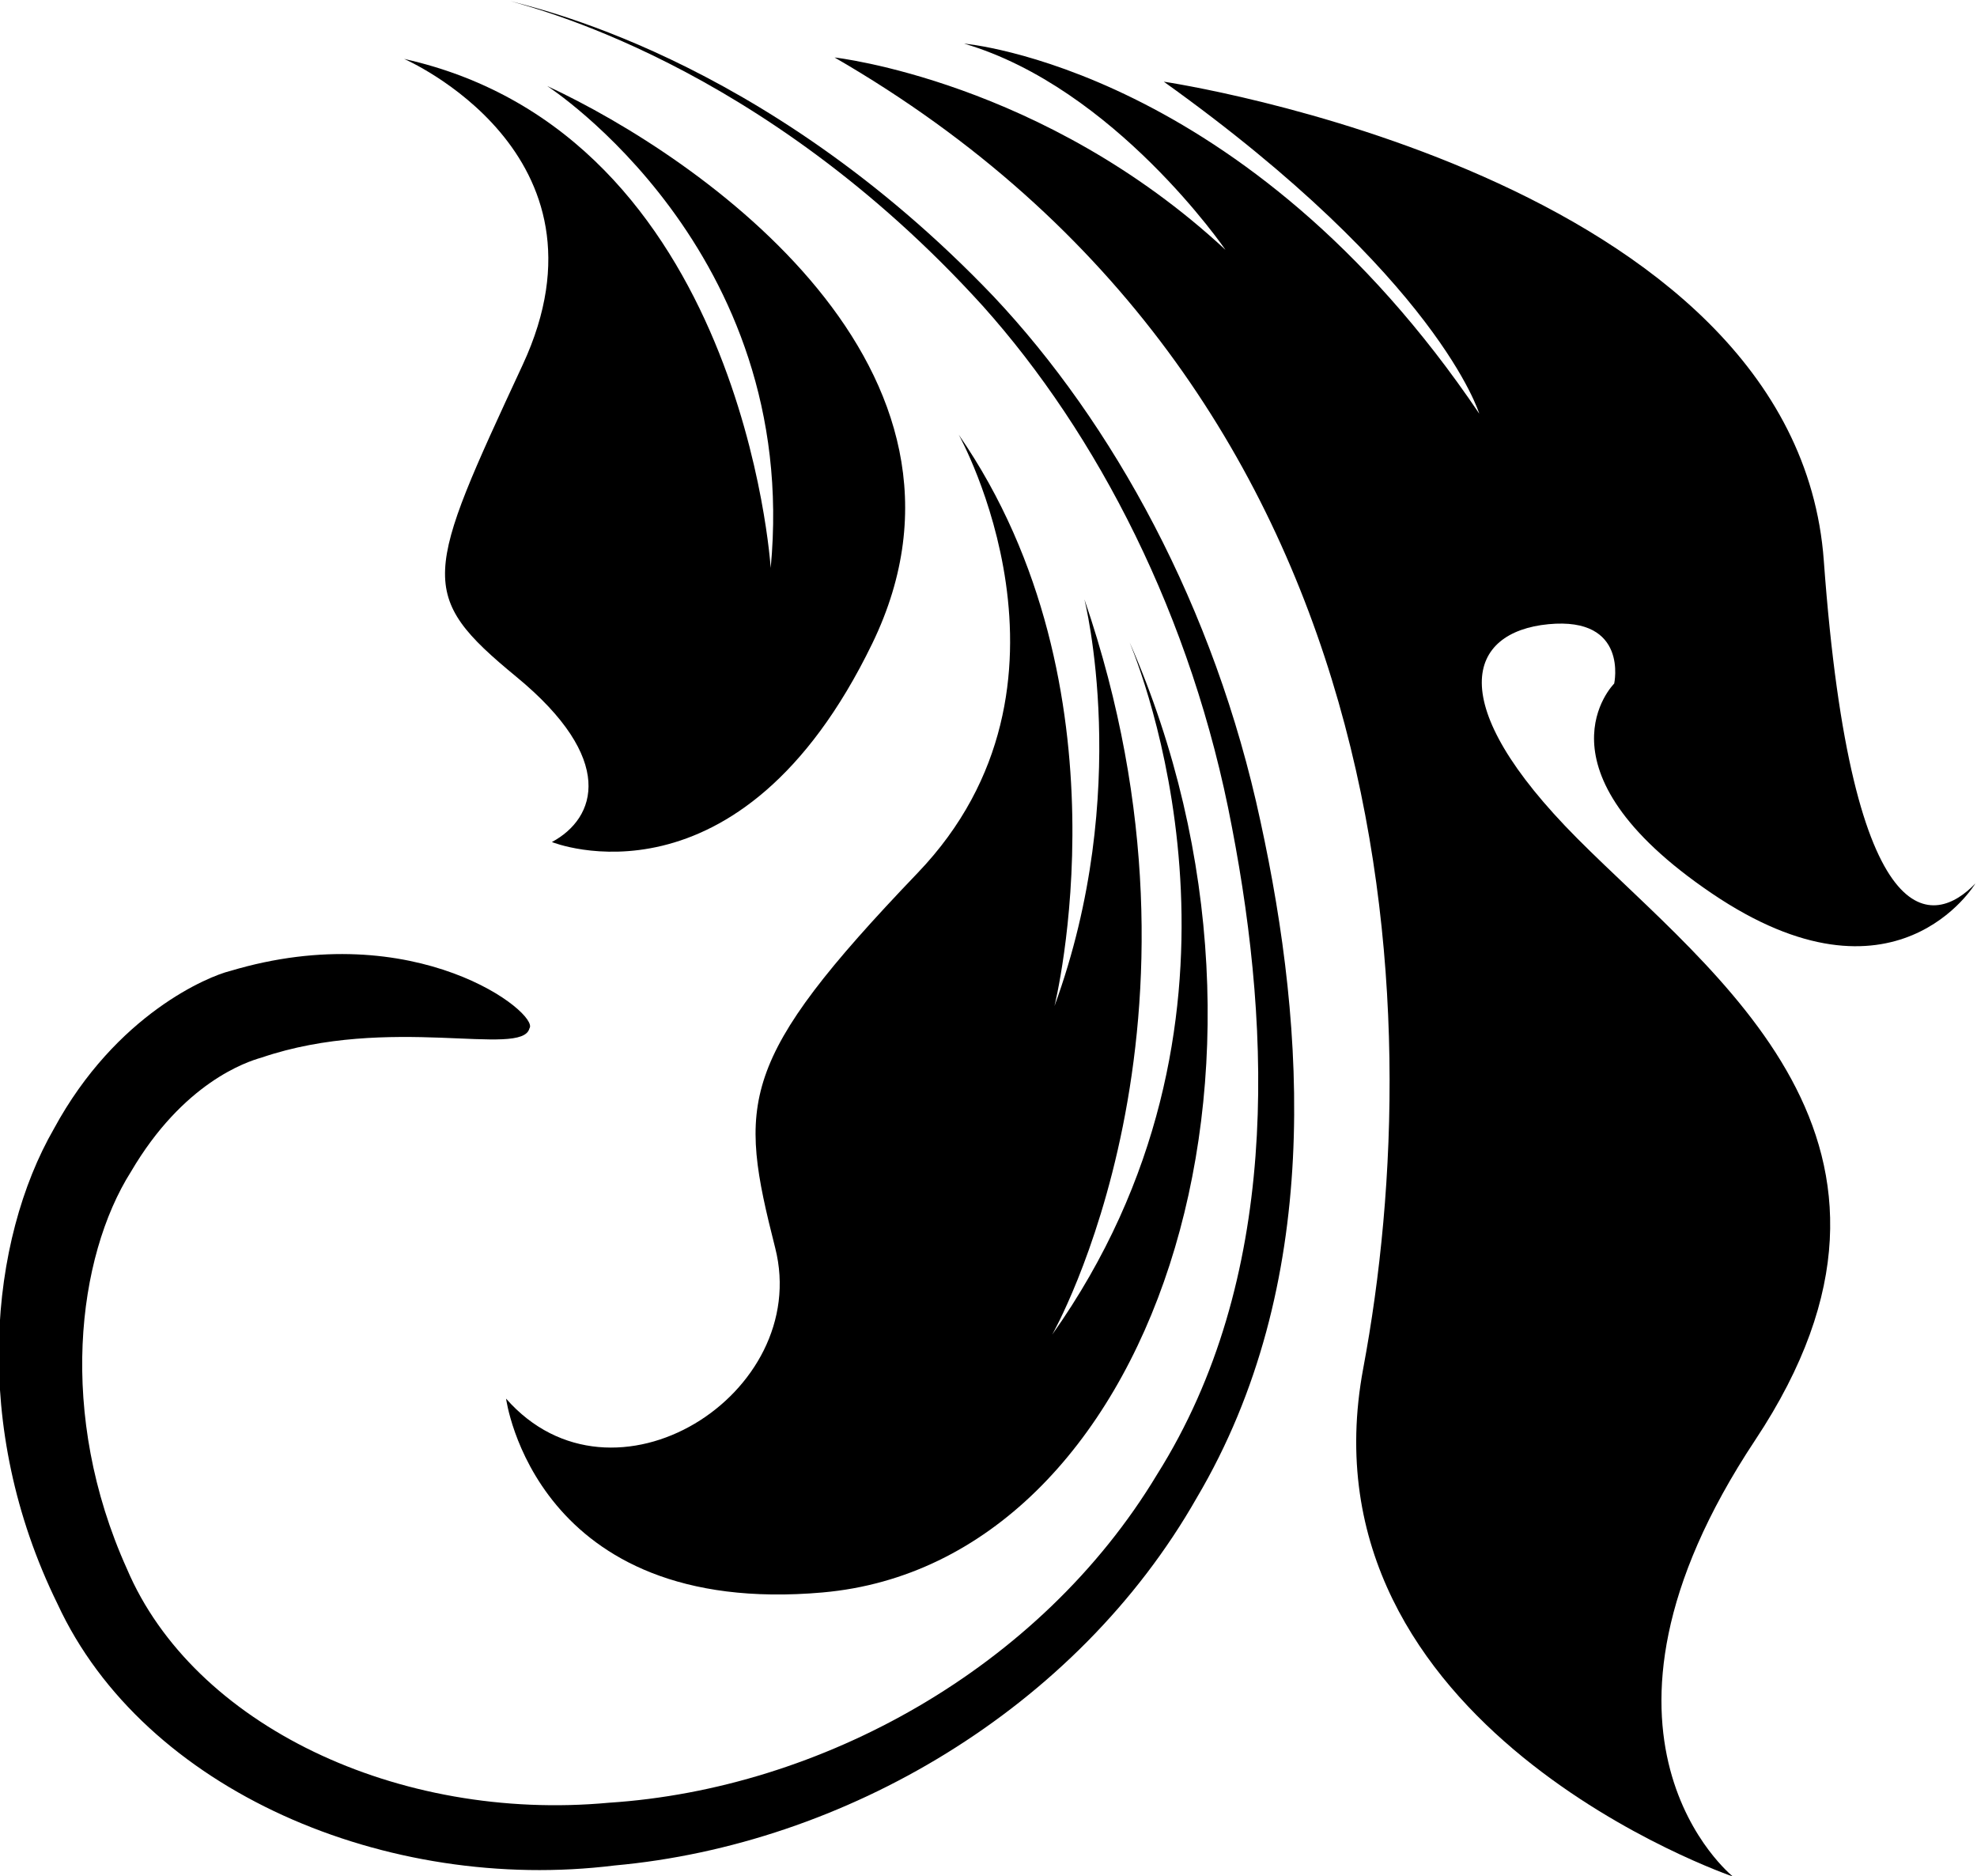 <?xml version="1.0" encoding="UTF-8" standalone="no"?>
<!-- Created with Inkscape (http://www.inkscape.org/) -->

<svg
   xmlns:dc="http://purl.org/dc/elements/1.1/"
   xmlns:cc="http://creativecommons.org/ns#"
   xmlns:rdf="http://www.w3.org/1999/02/22-rdf-syntax-ns#"
   xmlns:svg="http://www.w3.org/2000/svg"
   xmlns="http://www.w3.org/2000/svg"
   xmlns:sodipodi="http://sodipodi.sourceforge.net/DTD/sodipodi-0.dtd"
   xmlns:inkscape="http://www.inkscape.org/namespaces/inkscape"
   version="1.1"
   id="svg2"
   xml:space="preserve"
   width="165.722"
   height="157.237"
   viewBox="0 0 165.722 157.237"
   sodipodi:docname="1b2.svg"
   inkscape:version="0.92.3 (2405546, 2018-03-11)"><defs
     id="defs6" /><sodipodi:namedview
     pagecolor="#ffffff"
     bordercolor="#666666"
     borderopacity="1"
     objecttolerance="10"
     gridtolerance="10"
     guidetolerance="10"
     inkscape:pageopacity="0"
     inkscape:pageshadow="2"
     inkscape:window-width="1920"
     inkscape:window-height="1017"
     id="namedview4"
     showgrid="false"
     inkscape:zoom="0.82749023"
     inkscape:cx="13.755179"
     inkscape:cy="123.56856"
     inkscape:window-x="0"
     inkscape:window-y="29"
     inkscape:window-maximized="1"
     inkscape:current-layer="g10"
     fit-margin-top="0"
     fit-margin-left="0"
     fit-margin-right="0"
     fit-margin-bottom="0" /><g
     id="g10"
     inkscape:groupmode="layer"
     inkscape:label="ink_ext_XXXXXX"
     transform="matrix(1.333,0,0,-1.333,-377.017,333.768)"><path
       inkscape:connector-curvature="0"
       id="path23498"
       style="fill:#000000;fill-opacity:1;fill-rule:nonzero;stroke:none;stroke-width:0.1"
       d="m 335.314,246.775 c 0,0 13.12,-1.455 24.583,-12.095 0,0 -6.966,10.185 -16.437,12.966 0,0 17.71,-1.488 32.395,-23.266 0,0 -2.558,8.516 -19.836,20.872 0,0 39.739,-5.863 41.504,-30.12 1.766,-24.257 7.01,-22.926 9.53,-20.295 0,0 -5.03,-8.448 -16.578,-0.618 -11.548,7.83 -6.134,13.188 -6.134,13.188 0,0 0.924,4.217 -4.133,3.734 -5.058,-0.486 -6.73,-4.894 1.825,-13.484 8.554,-8.589 23.576,-19.125 11.18,-37.809 -12.398,-18.681 -1.407,-27.45 -1.407,-27.45 0,0 -27.478,9.368 -23.245,31.959 4.232,22.591 2.698,61.649 -33.248,82.419" /><path
       inkscape:connector-curvature="0"
       id="path23500"
       style="fill:#000000;fill-opacity:1;fill-rule:nonzero;stroke:none;stroke-width:0.1"
       d="m 297.271,189.326 c 11.738,3.53 19.522,-2.691 18.856,-3.598 -0.462,-1.855 -8.806,0.903 -16.856,-1.84 -0.953,-0.267 -4.923,-1.583 -8.203,-7.174 -3.386,-5.354 -4.635,-15.263 -0.254,-24.968 4.171,-9.815 17.038,-15.943 30.324,-14.707 13.296,0.864 27.112,8.43 34.458,20.64 7.704,12.232 7.231,27.6 4.709,40.69 -2.497,13.271 -8.486,24.759 -15.663,32.775 -14.038,15.48 -28.728,18.824 -29.708,19.181 0.979,-0.339 15.747,-3.254 30.378,-18.574 7.481,-7.939 13.898,-19.508 16.786,-33.009 2.876,-13.19 3.901,-29.159 -4.011,-42.538 -7.564,-13.283 -22.162,-21.806 -36.603,-23.111 -14.295,-1.771 -29.596,4.674 -35.038,16.454 -5.487,11.166 -4.237,22.887 -0.228,29.857 3.939,7.273 9.797,9.613 11.05,9.922" /><path
       inkscape:connector-curvature="0"
       id="path23554"
       style="fill:#000000;fill-opacity:1;fill-rule:nonzero;stroke:none;stroke-width:0.1"
       d="m 308.241,246.686 c 21.328,-4.754 23.057,-32.008 23.057,-32.008 1.902,20.005 -14.057,30.304 -14.057,30.304 9.711,-4.512 28.818,-17.796 20.443,-35.059 -8.373,-17.264 -20.145,-12.479 -20.145,-12.479 2.805,1.507 4.057,5.213 -2.235,10.39 -6.296,5.179 -5.782,6.304 0.403,19.626 6.185,13.322 -7.466,19.227 -7.466,19.227" /><path
       inkscape:connector-curvature="0"
       id="path23558"
       style="fill:#000000;fill-opacity:1;fill-rule:nonzero;stroke:none;stroke-width:0.1"
       d="m 334.58,150.261 c -18.119,-1.604 -19.922,12.185 -19.922,12.185 6.724,-7.66 19.25,0.298 16.925,9.471 -2.326,9.173 -2.38,11.748 8.961,23.589 11.343,11.84 2.579,27.55 2.579,27.55 11.013,-15.934 6.02,-35.928 6.02,-35.928 4.944,13.505 1.882,25.579 1.882,25.579 9.152,-26.668 -2.025,-46.236 -2.025,-46.236 13.827,19.518 6.124,40.452 4.871,43.526 11.66,-26.572 1.471,-57.893 -19.29,-59.735" /></g></svg>